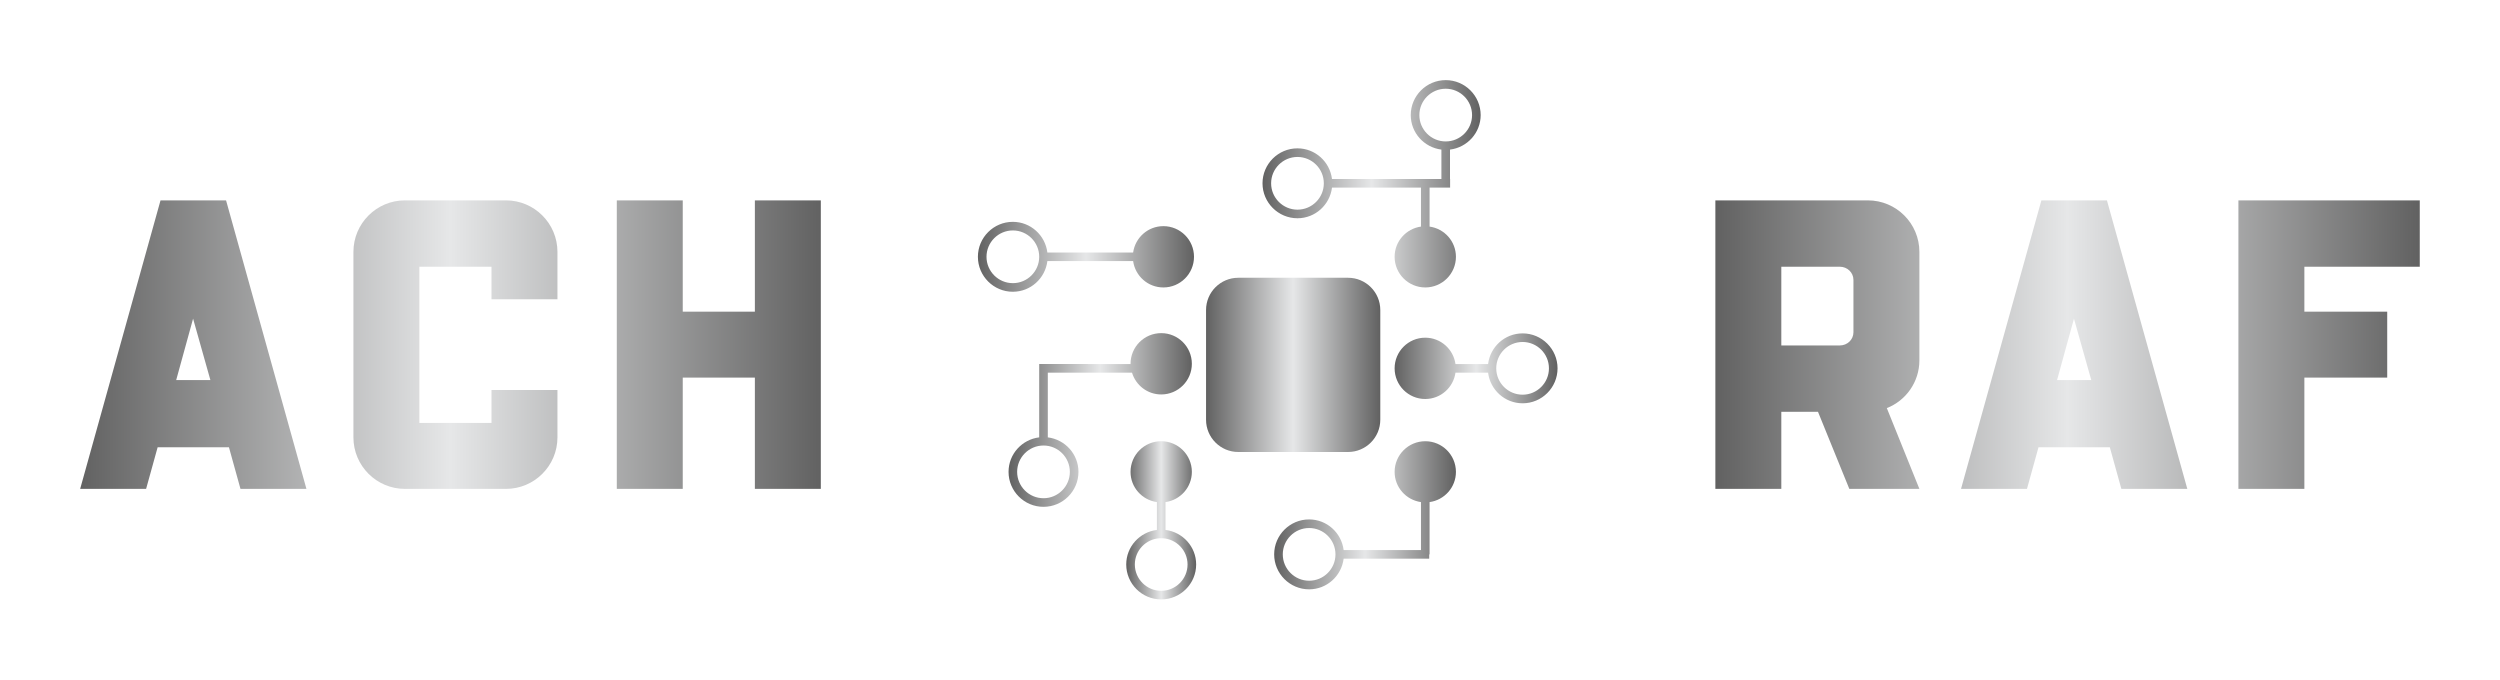 
        <svg xmlns="http://www.w3.org/2000/svg" xmlns:xlink="http://www.w3.org/1999/xlink" version="1.1" width="3205.556" 
        height="871.557" viewBox="0 0 3205.556 871.557">
			
			<g transform="scale(10.278) translate(10, 10)">
				<defs id="SvgjsDefs1664"><linearGradient id="SvgjsLinearGradient1671"><stop id="SvgjsStop1672" stop-color="#616161" offset="0"></stop><stop id="SvgjsStop1673" stop-color="#e6e7e8" offset="0.5"></stop><stop id="SvgjsStop1674" stop-color="#616161" offset="1"></stop></linearGradient><linearGradient id="SvgjsLinearGradient1675"><stop id="SvgjsStop1676" stop-color="#616161" offset="0"></stop><stop id="SvgjsStop1677" stop-color="#e6e7e8" offset="0.5"></stop><stop id="SvgjsStop1678" stop-color="#616161" offset="1"></stop></linearGradient><linearGradient id="SvgjsLinearGradient1679"><stop id="SvgjsStop1680" stop-color="#616161" offset="0"></stop><stop id="SvgjsStop1681" stop-color="#e6e7e8" offset="0.5"></stop><stop id="SvgjsStop1682" stop-color="#616161" offset="1"></stop></linearGradient></defs><g id="SvgjsG1665" featureKey="nameLeftFeature-0" transform="matrix(2.571,0,0,2.571,-3.703,-0.429)" fill="url(#SvgjsLinearGradient1671)"><path d="M8.52 6 l3.9 14 l-3.2 0 l-0.56 -2.02 l-3.46 0 l-0.56 2.02 l-3.2 0 l3.9 -14 l3.18 0 z M6.1 14.72 l1.66 0 l-0.84 -2.98 z M21.4 15.2 l3.2 0 l0 2.3 c0 1.38 -1.12 2.5 -2.5 2.5 l-4.9 0 c-1.38 0 -2.5 -1.12 -2.5 -2.5 l0 -9 c0 -1.38 1.12 -2.5 2.5 -2.5 l4.9 0 c1.38 0 2.5 1.12 2.5 2.5 l0 2.3 l-3.2 0 l0 -1.58 l-3.5 0 l0 7.58 l3.5 0 l0 -1.6 z M34.18 11.4 l0 -5.4 l3.2 0 l0 14 l-3.2 0 l0 -5.4 l-3.5 0 l0 5.4 l-3.2 0 l0 -14 l3.2 0 l0 5.4 l3.5 0 z"></path></g><g id="SvgjsG1666" featureKey="inlineSymbolFeature-0" transform="matrix(0.923,0,0,0.923,102.028,-13.762)" fill="url(#SvgjsLinearGradient1675)"><g xmlns="http://www.w3.org/2000/svg"><path d="M65.188,60.808V45.979c0-2.408-1.952-4.36-4.36-4.36H45.999c-2.408,0-4.361,1.952-4.361,4.36v14.829   c0,2.408,1.953,4.36,4.361,4.36h14.828C63.235,65.168,65.188,63.216,65.188,60.808z"></path><path d="M20.191,39.366h11.59c0.285,2.011,1.996,3.562,4.085,3.562c2.288,0,4.143-1.854,4.143-4.143s-1.854-4.143-4.143-4.143   c-2.089,0-3.8,1.551-4.085,3.562h-11.59c-0.29-2.329-2.26-4.144-4.666-4.144c-2.604,0-4.724,2.119-4.724,4.725   c0,2.604,2.119,4.725,4.724,4.725C17.932,43.51,19.901,41.695,20.191,39.366z M11.964,38.785c0-1.964,1.598-3.562,3.562-3.562   s3.562,1.598,3.562,3.562s-1.598,3.562-3.562,3.562S11.964,40.749,11.964,38.785z"></path><path d="M20.25,63.191v-8.749h11.378c0.516,1.702,2.077,2.948,3.947,2.948c2.288,0,4.143-1.854,4.143-4.143   s-1.854-4.144-4.143-4.144s-4.143,1.855-4.143,4.144c0,0.012,0.003,0.021,0.003,0.032H19.087v0.258v0.904v8.748   c-2.328,0.29-4.143,2.259-4.143,4.665c0,2.605,2.119,4.725,4.724,4.725c2.605,0,4.725-2.119,4.725-4.725   C24.393,65.45,22.578,63.481,20.25,63.191z M19.668,71.417c-1.963,0-3.562-1.598-3.562-3.562s1.599-3.562,3.562-3.562   c1.964,0,3.562,1.598,3.562,3.562S21.632,71.417,19.668,71.417z"></path><path d="M36.156,75.703v-3.764c2.011-0.285,3.562-1.995,3.562-4.084c0-2.288-1.854-4.143-4.143-4.143s-4.143,1.854-4.143,4.143   c0,2.089,1.551,3.799,3.562,4.084v3.764c-2.328,0.291-4.144,2.26-4.144,4.666c0,2.604,2.12,4.724,4.725,4.724   s4.725-2.119,4.725-4.724C40.3,77.963,38.484,75.994,36.156,75.703z M35.575,83.931c-1.964,0-3.562-1.598-3.562-3.562   c0-1.9,1.501-3.445,3.378-3.543h0.367c1.877,0.098,3.378,1.643,3.378,3.543C39.137,82.333,37.539,83.931,35.575,83.931z"></path><path d="M53.995,33.576c2.406,0,4.375-1.814,4.666-4.143h12.025v5.268c-2.011,0.285-3.562,1.995-3.562,4.084   c0,2.288,1.854,4.143,4.143,4.143s4.144-1.854,4.144-4.143c0-2.089-1.552-3.799-3.562-4.084v-5.268h2.776v-1.163H74.61v-3.974   c2.329-0.291,4.144-2.259,4.144-4.666c0-2.604-2.119-4.724-4.725-4.724c-2.604,0-4.724,2.119-4.724,4.724   c0,2.406,1.814,4.375,4.143,4.666v3.974H58.661c-0.29-2.328-2.26-4.143-4.666-4.143c-2.604,0-4.725,2.119-4.725,4.724   C49.271,31.457,51.391,33.576,53.995,33.576z M70.468,19.631c0-1.964,1.598-3.562,3.562-3.562s3.562,1.598,3.562,3.562   s-1.598,3.562-3.562,3.562S70.468,21.595,70.468,19.631z M53.995,25.29c1.964,0,3.562,1.599,3.562,3.562   c0,1.964-1.598,3.562-3.562,3.562s-3.562-1.598-3.562-3.562C50.434,26.889,52.031,25.29,53.995,25.29z"></path><path d="M71.268,63.713c-2.288,0-4.143,1.854-4.143,4.143c0,2.089,1.551,3.799,3.561,4.084v6.485H60.236   c-0.291-2.329-2.26-4.143-4.665-4.143c-2.605,0-4.725,2.119-4.725,4.725c0,2.604,2.119,4.724,4.725,4.724   c2.405,0,4.375-1.814,4.665-4.143H71.8v-0.581h0.049v-7.067c2.011-0.285,3.562-1.995,3.562-4.084   C75.41,65.567,73.556,63.713,71.268,63.713z M55.571,82.568c-1.964,0-3.562-1.599-3.562-3.562c0-1.964,1.598-3.562,3.562-3.562   c1.963,0,3.561,1.598,3.561,3.562C59.132,80.97,57.534,82.568,55.571,82.568z"></path><path d="M84.421,49.137c-2.405,0-4.375,1.814-4.665,4.144h-4.404c-0.285-2.011-1.995-3.562-4.084-3.562   c-2.288,0-4.143,1.854-4.143,4.143s1.854,4.143,4.143,4.143c2.089,0,3.799-1.551,4.084-3.562h4.404   c0.29,2.328,2.26,4.143,4.665,4.143c2.605,0,4.725-2.119,4.725-4.724C89.146,51.256,87.026,49.137,84.421,49.137z M84.421,57.423   c-1.963,0-3.562-1.598-3.562-3.562s1.599-3.562,3.562-3.562c1.964,0,3.562,1.598,3.562,3.562S86.385,57.423,84.421,57.423z"></path></g></g><g id="SvgjsG1667" featureKey="nameRightFeature-0" transform="matrix(2.571,0,0,2.571,200.297,-0.429)" fill="url(#SvgjsLinearGradient1679)"><path d="M8.84 6 c1.38 0 2.5 1.12 2.5 2.5 l0 5.26 c0 1.06 -0.66 1.96 -1.58 2.32 l1.58 3.92 l-3.4 0 l-1.52 -3.74 l-1.78 0 l0 3.74 l-3.2 0 l0 -14 l7.4 0 z M7.48 13.04 c0.36 0 0.66 -0.28 0.66 -0.64 l0 -2.54 c0 -0.36 -0.3 -0.64 -0.66 -0.64 l-2.84 0 l0 3.82 l2.84 0 z M20.44 6 l3.9 14 l-3.2 0 l-0.56 -2.02 l-3.46 0 l-0.56 2.02 l-3.2 0 l3.9 -14 l3.18 0 z M18.02 14.72 l1.66 0 l-0.84 -2.98 z M35.62 9.22 l-5.6 0 l0 2.18 l4.02 0 l0 3.2 l-4.02 0 l0 5.4 l-3.2 0 l0 -14 l8.8 0 l0 3.22 z"></path></g>
			</g>
		</svg>
	